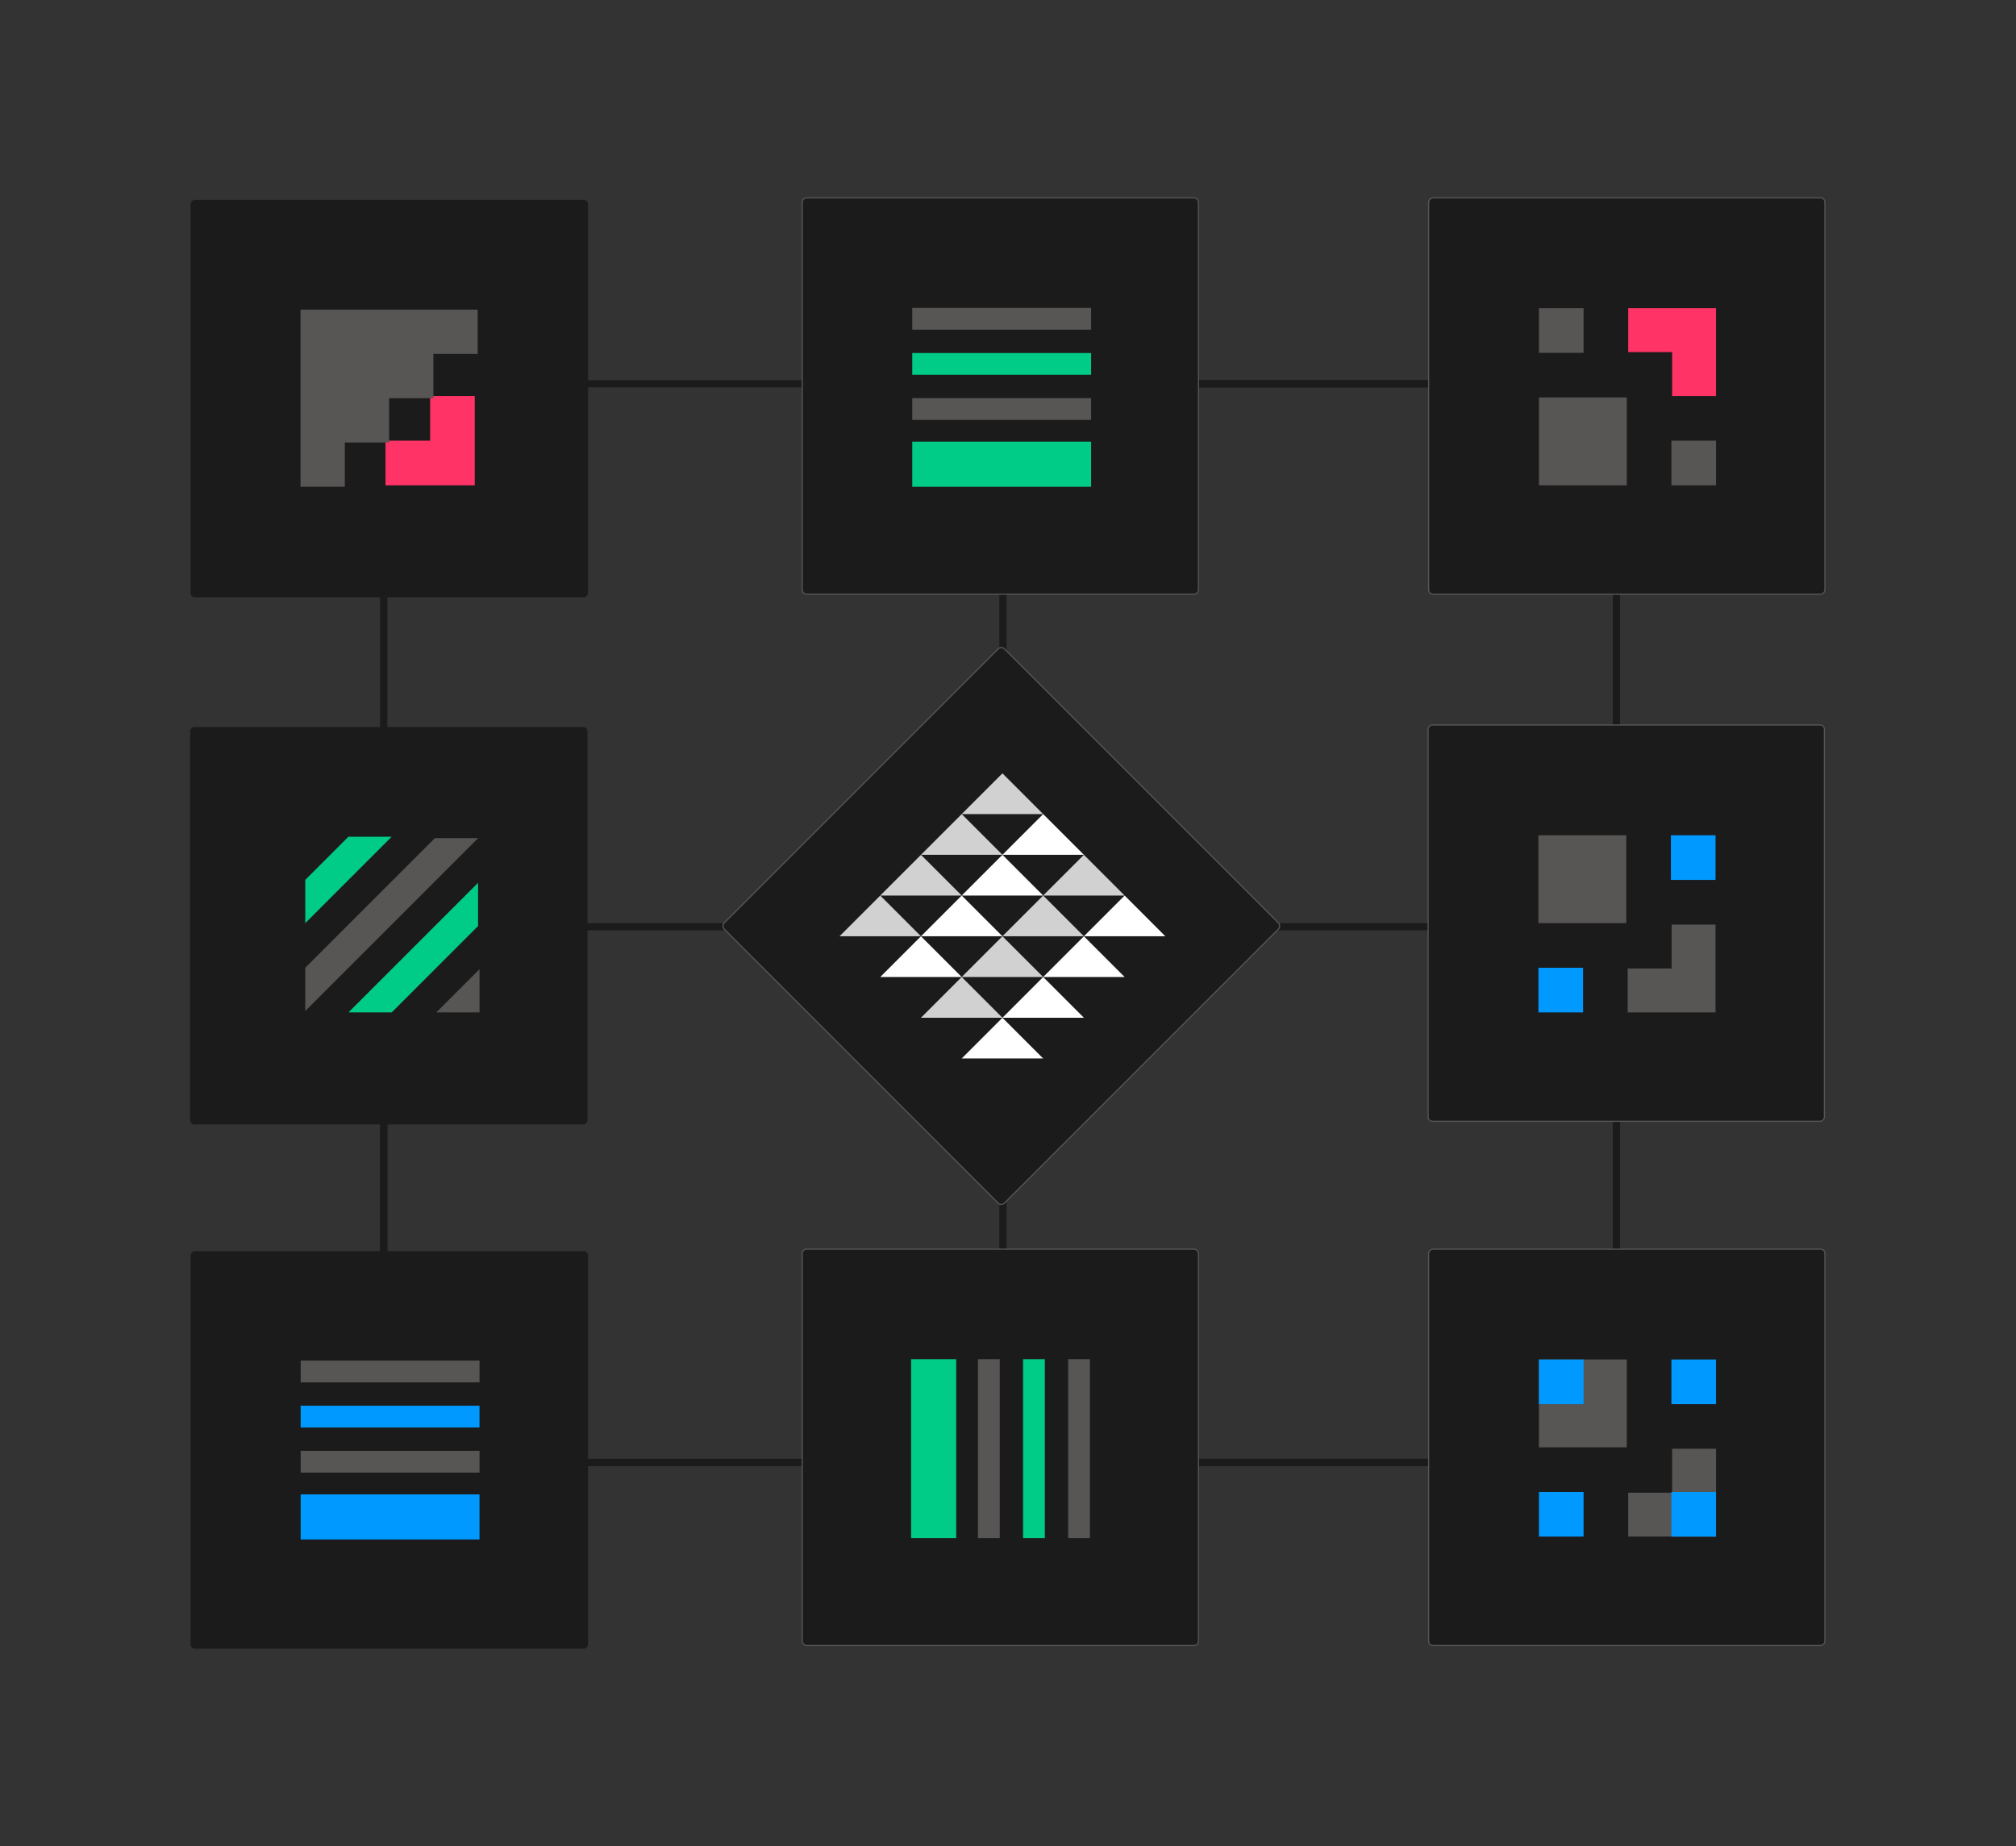 <svg xmlns="http://www.w3.org/2000/svg" xmlns:xlink="http://www.w3.org/1999/xlink" width="1400" height="1282" version="1.1" viewBox="0 0 1400 1282"><rect x="0" y="0" width="1400" height="1282" fill="#333333" stroke="none"/><title>Feature</title><g id="Feature" fill="none" fill-rule="evenodd" stroke="none" stroke-width="1"><rect id="Rectangle" width="856" height="749" x="266.5" y="266.5" stroke="#1C1B1B" stroke-width="5"/><rect id="Rectangle" width="426" height="749" x="696.5" y="266.5" stroke="#1C1B1B" stroke-width="5"/><rect id="Rectangle" width="856" height="372" x="266.5" y="643.5" stroke="#1C1B1B" stroke-width="5"/><g id="Group-2" transform="translate(991.352, 503)"><rect id="Rectangle" width="275.2" height="275.2" x=".4" y=".4" fill="#1C1B1B" stroke="#585555" stroke-width=".8" rx="3" transform="translate(138, 138) rotate(-90) translate(-138, -138)"/><g id="Group-6" transform="translate(138.5, 138.5) rotate(-90) translate(-138.5, -138.5) translate(77, 77)"><polygon id="Fill-4" fill="#09F" points="92 123 123 123 123 92 92 92"/><polyline id="Fill-5" fill="#585555" points="61 123 61 92.499 30.499 92.499 30.499 62 0 62 0 123 61 123"/><polygon id="Fill-6" fill="#09F" points="0 31 31 31 31 0 0 0"/><polygon id="Fill-7" fill="#585555" points="62 61 123 61 123 0 62 0"/></g></g><g id="Group-5" transform="translate(132, 504.805)"><rect id="Rectangle" width="276" height="276" x="0" y="0" fill="#1C1B1B" rx="3" transform="translate(138, 138) rotate(-270) translate(-138, -138)"/><path id="Fill-19" fill="#0C8" d="M140,76.195 L109.97,76.195 C99.978,86.184 89.989,96.176 80,106.165 L80,136.195 C81.794,134.401 138.176,78.016 140,76.195"/><path id="Fill-20" fill="#585555" d="M170.012,77.195 C169.829,77.429 80.021,167.186 80,167.204 L80,197.195 C84.969,192.23 195.121,82.071 200,77.195 L170.012,77.195 Z"/><path id="Fill-21" fill="#0C8" d="M110,198.195 L140.033,198.195 C160.022,178.206 180.011,158.216 200,138.226 L200,108.195 C195.386,112.806 114.59,193.605 110,198.195"/><path id="Fill-22" fill="#585555" d="M171,198.195 L200.979,198.195 C200.985,198.189 200.991,198.183 201,198.174 L201,168.195 C200.862,168.3 171.072,198.109 171,198.195"/></g><g id="Group" fill="#1C1B1B" stroke="#585555" stroke-width=".8" transform="translate(695.352, 643) rotate(-315) translate(-695.352, -643) translate(557.352, 505)"><rect id="Rectangle" width="275.2" height="275.2" x=".4" y=".4" rx="3"/></g><g id="Group-3" fill="#FFF" transform="translate(696.464, 650.277) rotate(-315) translate(-696.464, -650.277) translate(615.964, 569.777)"><polyline id="Fill-313" points="40.169 .632 .169 40.632 .169 .632 40.169 .632" opacity=".8"/><polyline id="Fill-314" points="80.169 .632 40.169 40.632 40.169 .632 80.169 .632"/><polyline id="Fill-315" points="120.169 .632 80.169 40.632 80.169 .632 120.169 .632" opacity=".8"/><polyline id="Fill-316" points="160.169 .632 120.169 40.632 120.169 .632 160.169 .632"/><polyline id="Fill-317" points="40.169 40.632 .169 80.632 .169 40.632 40.169 40.632" opacity=".8"/><polyline id="Fill-318" points="80.169 40.632 40.169 80.632 40.169 40.632 80.169 40.632"/><polyline id="Fill-319" points="120.169 40.632 80.169 80.632 80.169 40.632 120.169 40.632" opacity=".8"/><polyline id="Fill-320" points="160.169 40.632 120.169 80.632 120.169 40.632 160.169 40.632"/><polyline id="Fill-321" points="40.169 80.632 .169 120.632 .169 80.632 40.169 80.632" opacity=".8"/><polyline id="Fill-322" points="80.169 80.632 40.169 120.632 40.169 80.632 80.169 80.632"/><polyline id="Fill-323" points="120.169 80.632 80.169 120.632 80.169 80.632 120.169 80.632" opacity=".8"/><polyline id="Fill-324" points="160.169 80.632 120.169 120.632 120.169 80.632 160.169 80.632"/><polyline id="Fill-325" points="40.169 120.632 .169 160.632 .169 120.632 40.169 120.632" opacity=".8"/><polyline id="Fill-326" points="80.169 120.632 40.169 160.632 40.169 120.632 80.169 120.632"/><polyline id="Fill-327" points="120.169 120.632 80.169 160.632 80.169 120.632 120.169 120.632" opacity=".8"/><polyline id="Fill-328" points="160.169 120.632 120.169 160.632 120.169 120.632 160.169 120.632"/></g><g id="Group-2" transform="translate(991.703, 137)"><rect id="Rectangle" width="275.2" height="275.2" x=".4" y=".4" fill="#1C1B1B" stroke="#585555" stroke-width=".8" rx="3" transform="translate(138, 138) rotate(-90) translate(-138, -138)"/><g id="Group-6" transform="translate(138.5, 138.5) rotate(-180) translate(-138.5, -138.5) translate(77, 77)"><polygon id="Fill-4" fill="#585555" points="92 123 123 123 123 92 92 92"/><polyline id="Fill-5" fill="#F36" points="61 123 61 92.499 30.499 92.499 30.499 62 0 62 0 123 61 123"/><polygon id="Fill-6" fill="#585555" points="0 31 31 31 31 0 0 0"/><polygon id="Fill-7" fill="#585555" points="62 61 123 61 123 0 62 0"/></g></g><g id="Group-5" transform="translate(132.352, 138.805)"><rect id="Rectangle" width="276" height="276" x="0" y="0" fill="#1C1B1B" rx="3" transform="translate(138, 138) rotate(-270) translate(-138, -138)"/><g id="Group-3" transform="translate(76.352, 76.195)"><polyline id="Fill-4" fill="#F36" points="59 60 59 91 90 91 90 122 121 122 121 60 59 60" transform="translate(90, 91) rotate(-270) translate(-90, -91)"/><polyline id="Fill-5" fill="#585555" points="61.499 30.75 30.749 30.75 30.749 0 0 0 0 123 123 123 123 92.25 92.25 92.25 92.25 61.501 61.499 61.501 61.499 30.75" transform="translate(61.5, 61.5) rotate(-270) translate(-61.5, -61.5)"/></g></g><g id="Group" transform="translate(556.703, 137)"><rect id="Rectangle" width="275.2" height="275.2" x=".4" y=".4" fill="#1C1B1B" stroke="#585555" stroke-width=".8" rx="3"/><g id="Group-4" transform="translate(138.5, 138.5) rotate(-180) translate(-138.5, -138.5) translate(76, 76)"><path id="Fill-4" fill="#585555" d="M0,61.56 C41.398,61.56 82.8,61.56 124.2,61.56 L124.2,46.44 C82.8,46.44 41.398,46.44 0,46.44 L0,61.56"/><path id="Fill-5" fill="#0C8" d="M0,92.88 C41.398,92.88 82.8,92.88 124.2,92.88 L124.2,77.76 C82.8,77.76 41.398,77.76 0,77.76 L0,92.88"/><path id="Fill-6" fill="#585555" d="M0,124.2 L124.2,124.2 L124.2,109.08 C82.8,109.08 41.398,109.08 0,109.08 L0,124.2"/><path id="Fill-7" fill="#0C8" d="M0,31.32 C41.398,31.32 82.8,31.32 124.2,31.32 L124.2,0 L0,0 L0,31.32"/></g></g><g id="Group-2" transform="translate(991.703, 867)"><rect id="Rectangle" width="275.2" height="275.2" x=".4" y=".4" fill="#1C1B1B" stroke="#585555" stroke-width=".8" rx="3" transform="translate(138, 138) rotate(-90) translate(-138, -138)"/><g id="Group-6" transform="translate(138.5, 138.5) rotate(-90) translate(-138.5, -138.5) translate(77, 77)"><polygon id="Fill-4" fill="#09F" points="92 123 123 123 123 92 92 92"/><polyline id="Fill-5" fill="#585555" points="61 123 61 92.499 30.499 92.499 30.499 62 0 62 0 123 61 123"/><polygon id="Fill-6" fill="#09F" points="0 31 31 31 31 0 0 0"/><polygon id="Fill-7" fill="#585555" points="62 61 123 61 123 0 62 0"/></g><g id="Group-6" fill="#09F" transform="translate(138.5, 138.5) rotate(-360) translate(-138.5, -138.5) translate(77, 77)"><polygon id="Fill-4" points="92 123 123 123 123 92 92 92"/><polygon id="Fill-6" points="0 31 31 31 31 0 0 0"/></g></g><g id="Group-5" transform="translate(132.352, 868.805)"><rect id="Rectangle" width="276" height="276" x="0" y="0" fill="#1C1B1B" rx="3" transform="translate(138, 138) rotate(-270) translate(-138, -138)"/><g id="Group-4" transform="translate(138.148, 137.695) rotate(-180) translate(-138.148, -137.695) translate(75.648, 75.195)"><path id="Fill-4" fill="#585555" d="M0,61.56 C41.398,61.56 82.8,61.56 124.2,61.56 L124.2,46.44 C82.8,46.44 41.398,46.44 0,46.44 L0,61.56"/><path id="Fill-5" fill="#09F" d="M0,92.88 C41.398,92.88 82.8,92.88 124.2,92.88 L124.2,77.76 C82.8,77.76 41.398,77.76 0,77.76 L0,92.88"/><path id="Fill-6" fill="#585555" d="M0,124.2 L124.2,124.2 L124.2,109.08 C82.8,109.08 41.398,109.08 0,109.08 L0,124.2"/><path id="Fill-7" fill="#09F" d="M0,31.32 C41.398,31.32 82.8,31.32 124.2,31.32 L124.2,0 L0,0 L0,31.32"/></g></g><g id="Group" transform="translate(556.703, 867)"><rect id="Rectangle" width="275.2" height="275.2" x=".4" y=".4" fill="#1C1B1B" stroke="#585555" stroke-width=".8" rx="3"/><g id="Group-4" transform="translate(138.5, 138.5) rotate(-90) translate(-138.5, -138.5) translate(76, 76)"><path id="Fill-4" fill="#585555" d="M0,61.56 C41.398,61.56 82.8,61.56 124.2,61.56 L124.2,46.44 C82.8,46.44 41.398,46.44 0,46.44 L0,61.56"/><path id="Fill-5" fill="#0C8" d="M0,92.88 C41.398,92.88 82.8,92.88 124.2,92.88 L124.2,77.76 C82.8,77.76 41.398,77.76 0,77.76 L0,92.88"/><path id="Fill-6" fill="#585555" d="M0,124.2 L124.2,124.2 L124.2,109.08 C82.8,109.08 41.398,109.08 0,109.08 L0,124.2"/><path id="Fill-7" fill="#0C8" d="M0,31.32 C41.398,31.32 82.8,31.32 124.2,31.32 L124.2,0 L0,0 L0,31.32"/></g></g></g></svg>